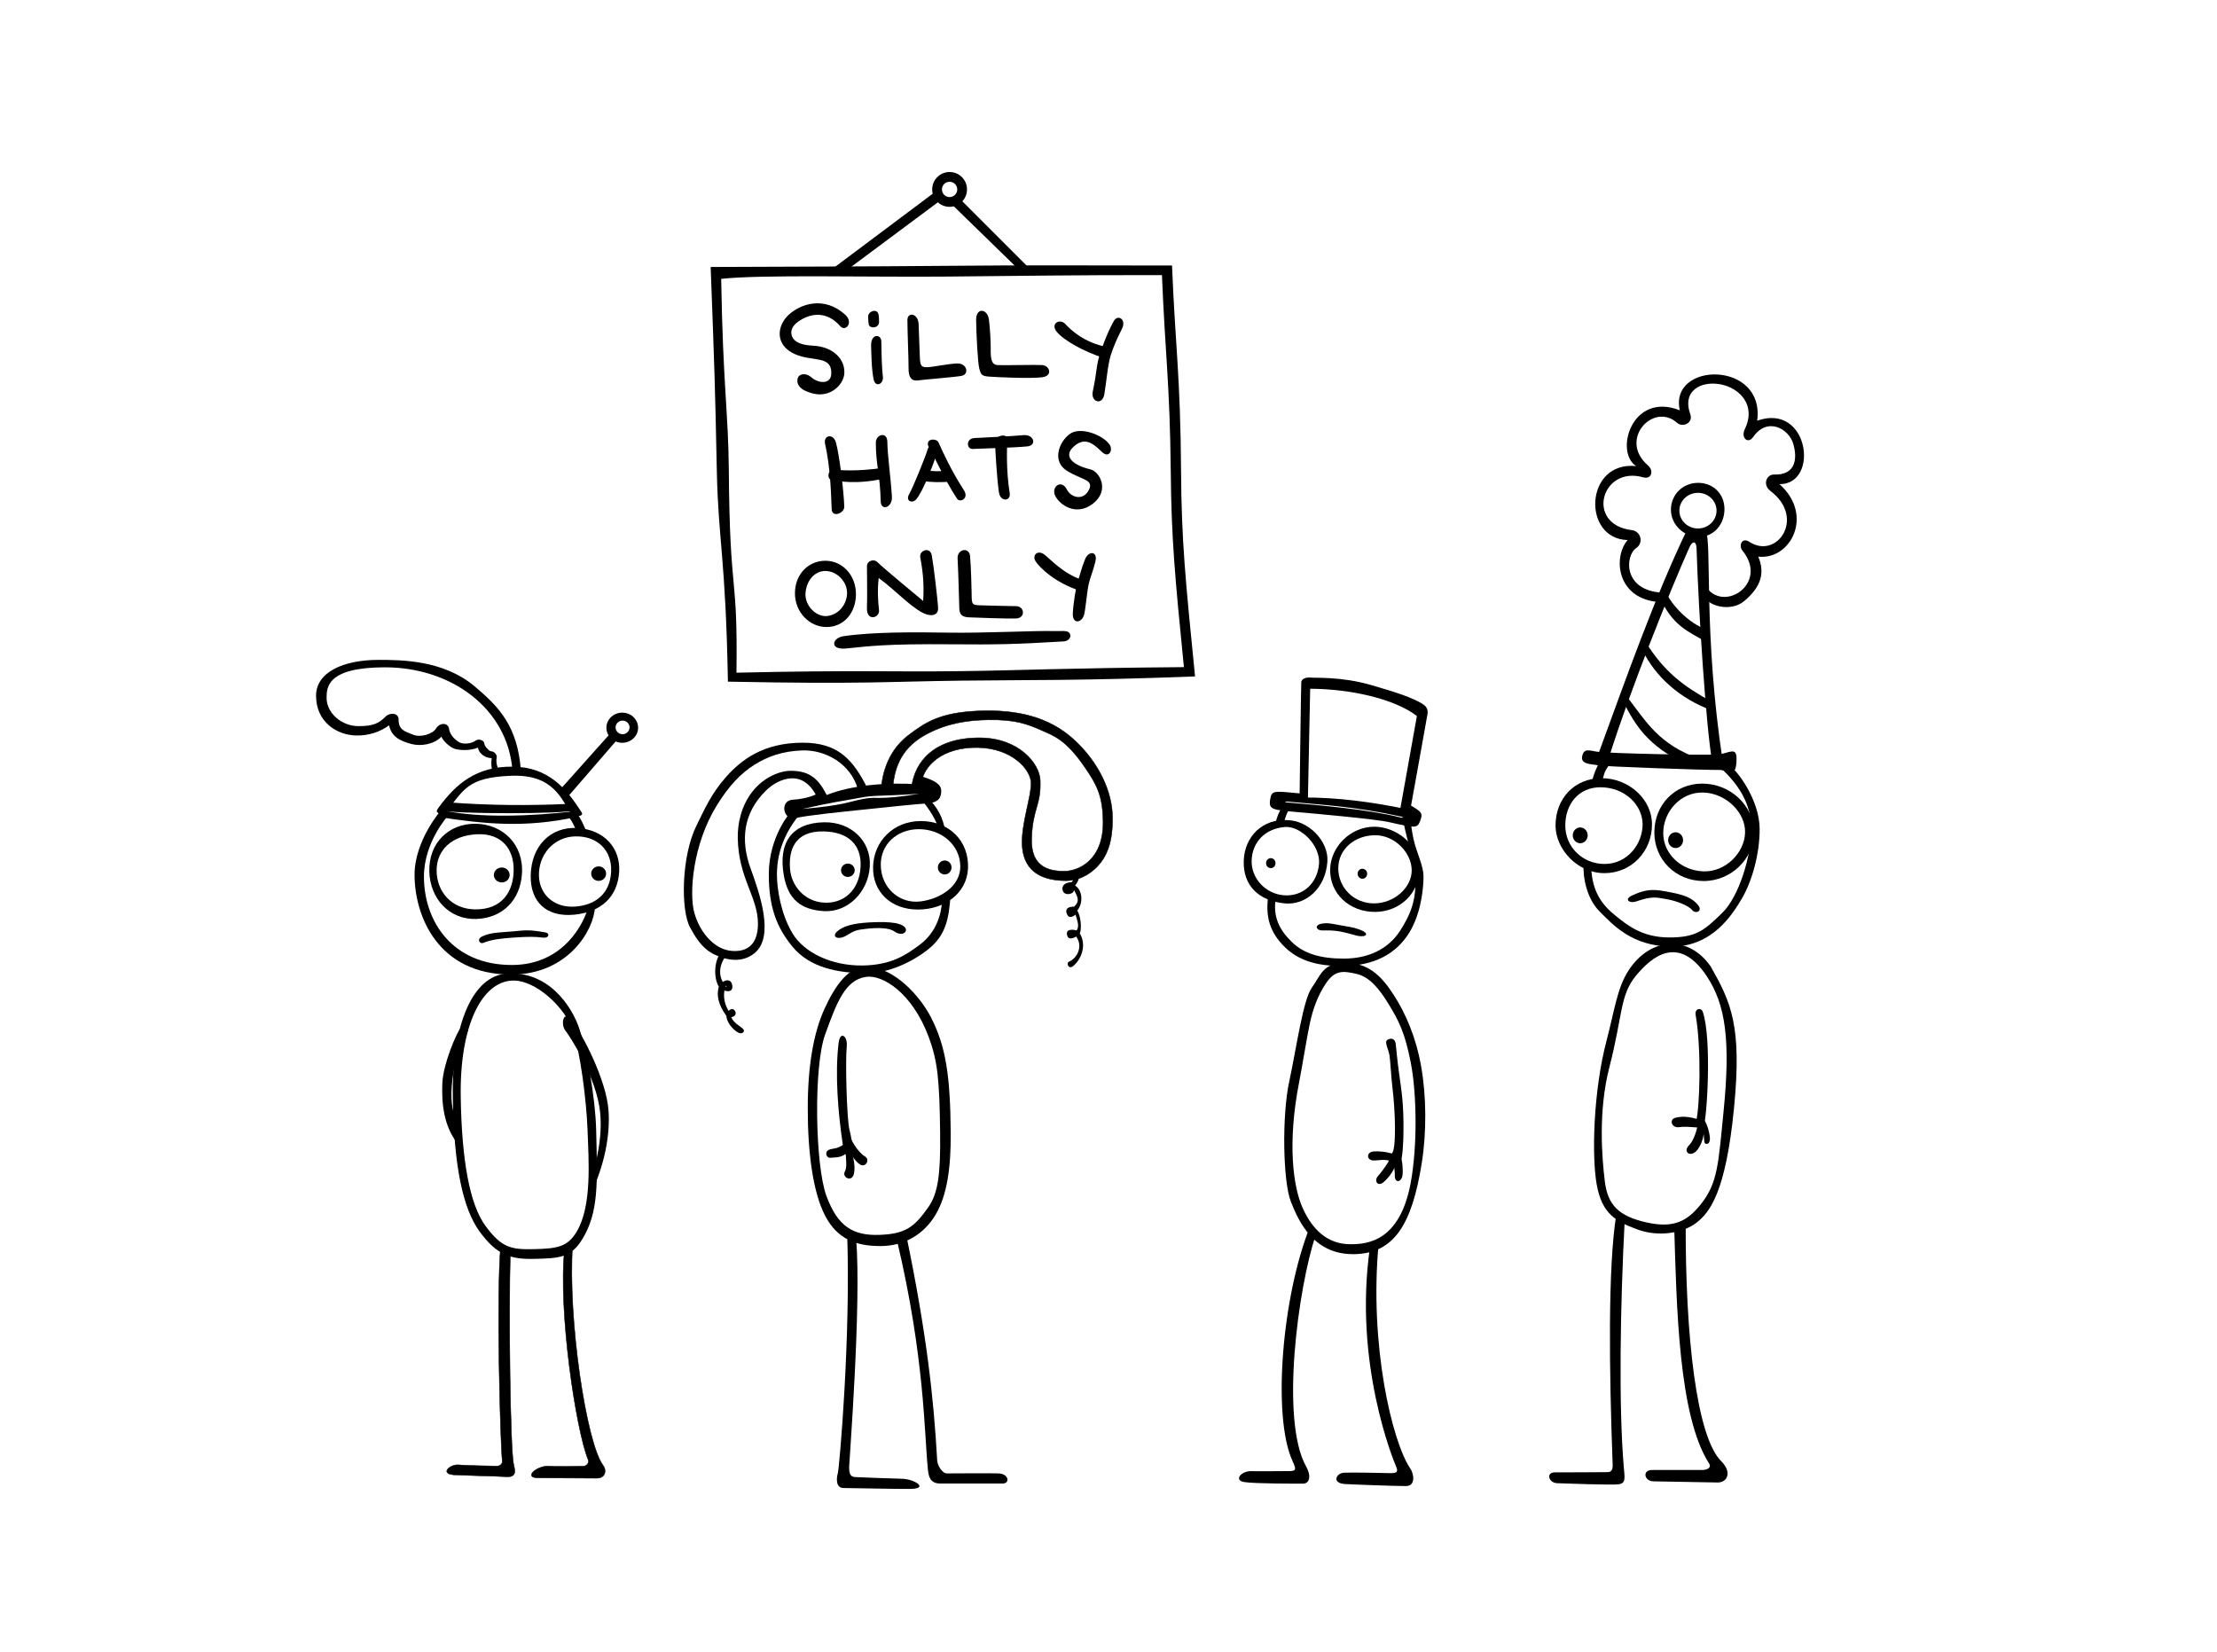 <?xml version="1.0" encoding="UTF-8" standalone="no"?>
<!-- Created with Inkscape (http://www.inkscape.org/) -->

<svg
   xmlns:dc="http://purl.org/dc/elements/1.1/"
   xmlns:cc="http://creativecommons.org/ns#"
   xmlns:rdf="http://www.w3.org/1999/02/22-rdf-syntax-ns#"
   xmlns:svg="http://www.w3.org/2000/svg"
   xmlns="http://www.w3.org/2000/svg"
   xmlns:sodipodi="http://sodipodi.sourceforge.net/DTD/sodipodi-0.dtd"
   xmlns:inkscape="http://www.inkscape.org/namespaces/inkscape"
   id="svg2"
   version="1.1"
   inkscape:version="0.48.2 r9819"
   width="483"
   height="360"
   sodipodi:docname="silly-hats-only.svg"
   inkscape:export-filename="/home/chris/rejected/silly-hats-only-2.png"
   inkscape:export-xdpi="372.75"
   inkscape:export-ydpi="372.75">
  <defs
     id="defs6" />
  <sodipodi:namedview
     pagecolor="#ffffff"
     bordercolor="#666666"
     borderopacity="1"
     objecttolerance="10"
     gridtolerance="10"
     guidetolerance="10"
     inkscape:pageopacity="0"
     inkscape:pageshadow="2"
     inkscape:window-width="1280"
     inkscape:window-height="776"
     id="namedview4"
     showgrid="false"
     borderlayer="true"
     inkscape:showpageshadow="false"
     inkscape:zoom="1.4142136"
     inkscape:cx="268.82503"
     inkscape:cy="175.28872"
     inkscape:window-x="0"
     inkscape:window-y="24"
     inkscape:window-maximized="1"
     inkscape:current-layer="layer2" />
  <g
     inkscape:groupmode="layer"
     id="layer2"
     inkscape:label="silly-hats-only"
     style="display:inline">
    <path
       id="path3586"
       transform="matrix(2.275,0,0,2.275,-264.111,-53.187)"
       style="fill:#000000;fill-opacity:1;fill-rule:evenodd;stroke:none"
       d="m 208.697,41.52 c 0,0.921 -0.747,1.668 -1.668,1.668 -0.921,0 -1.668,-0.747 -1.668,-1.668 0,-0.921 0.747,-1.668 1.668,-1.668 0.921,0 1.668,0.747 1.668,1.668 z m -0.935,-10e-7 c 0,0.405 -0.328,0.733 -0.733,0.733 -0.405,0 -0.733,-0.328 -0.733,-0.733 0,-0.405 0.328,-0.733 0.733,-0.733 0.405,0 0.733,0.328 0.733,0.733 z"
       inkscape:connector-curvature="0" />
    <path
       id="path3590"
       style="fill:#000000;fill-opacity:1;fill-rule:evenodd;stroke:none"
       d="m 154.827,58.17 c 0.861,22.744 0.965,26.308 1.34,44.379 0.319,15.335 1.93,19.022 2.419,45.966 29.358,0.581 34.28,-0.01 50.824,-0.218 14.445,-0.182 25.73,0.05 50.946,-0.919 -2.12,-21.198 -2.95,-29.693 -3.048,-44.629 -0.138,-20.948 -1.244,-27.054 -1.969,-44.898 -20.337,-0.018 -31.252,-0.096 -48.964,0.067 -17.84,0.164 -37.231,0.176 -51.547,0.251 z m 2.292,2.585 c 0.371,23.05 1.571,29.212 1.664,41.826 0.207,28.008 1.97,21.622 1.664,43.984 26.338,-0.603 33.092,-0.138 48.876,-0.337 13.781,-0.174 22.104,-0.66 48.606,-0.876 -2.022,-20.224 -2.727,-28.324 -2.865,-42.572 -0.183,-18.879 -1.229,-25.818 -1.921,-42.842 -19.403,-0.017 -29.881,0.165 -46.78,0.321 -17.021,0.157 -40.474,-0.476 -49.244,0.497 z"
       inkscape:connector-curvature="0" />
    <path
       style="fill:#000000;fill-opacity:1;stroke:none"
       d="m 209.269,43.475 15.35,15.35 -2.67,-0.095 -14.587,-14.206"
       id="path3673"
       inkscape:connector-curvature="0" />
    <path
       style="fill:#000000;fill-opacity:1;stroke:none"
       d="m 205.265,43.379 -21.261,15.826 -3.242,-0.191 23.167,-17.352"
       id="path3675"
       sodipodi:nodetypes="cccc"
       inkscape:connector-curvature="0" />
    <path
       sodipodi:type="arc"
       style="fill:#000000;fill-opacity:1;fill-rule:evenodd;stroke:none"
       id="path3677"
       sodipodi:cx="109.35381"
       sodipodi:cy="190.58263"
       sodipodi:rx="1.8114407"
       sodipodi:ry="1.8114407"
       d="m 111.165,190.583 a 1.811,1.811 0 1 1 -3.623,0 1.811,1.811 0 1 1 3.623,0 z"
       transform="matrix(0.947,0,0,0.895,5.755,20.061)" />
    <path
       sodipodi:type="arc"
       style="fill:#000000;fill-opacity:1;fill-rule:evenodd;stroke:none"
       id="path3681"
       sodipodi:cx="130.32838"
       sodipodi:cy="190.15359"
       sodipodi:rx="1.6207627"
       sodipodi:ry="1.5730933"
       d="m 131.949,190.154 a 1.621,1.573 0 1 1 -3.242,0 1.621,1.573 0 1 1 3.242,0 z"
       transform="translate(0.095,0.191)" />
    <path
       sodipodi:type="arc"
       style="fill:#000000;fill-opacity:1;fill-rule:evenodd;stroke:none"
       id="path3683"
       sodipodi:cx="184.71667"
       sodipodi:cy="189.60899"
       sodipodi:rx="1.4831265"
       sodipodi:ry="1.4494191"
       d="m 186.2,189.609 a 1.483,1.449 0 1 1 -2.966,0 1.483,1.449 0 1 1 2.966,0 z" />
    <path
       sodipodi:type="arc"
       style="fill:#000000;fill-opacity:1;fill-rule:evenodd;stroke:none"
       id="path3685"
       sodipodi:cx="206.08717"
       sodipodi:cy="188.93484"
       sodipodi:rx="1.4831265"
       sodipodi:ry="1.6516637"
       d="m 207.57,188.935 a 1.483,1.652 0 1 1 -2.966,0 1.483,1.652 0 1 1 2.966,0 z"
       transform="matrix(1,0,0,0.918,-0.27,15.558)" />
    <path
       sodipodi:type="arc"
       style="fill:#000000;fill-opacity:1;fill-rule:evenodd;stroke:none"
       id="path3687"
       sodipodi:cx="276.88824"
       sodipodi:cy="187.86546"
       sodipodi:rx="0.92955512"
       sodipodi:ry="0.90572035"
       d="m 277.818,187.865 a 0.93,0.906 0 1 1 -1.859,0 0.93,0.906 0 1 1 1.859,0 z"
       transform="matrix(1.101,0,0,1.161,-27.998,-30.054)" />
    <path
       sodipodi:type="arc"
       style="fill:#000000;fill-opacity:1;fill-rule:evenodd;stroke:none"
       id="path3689"
       sodipodi:cx="297.00476"
       sodipodi:cy="190.58263"
       sodipodi:rx="1.0248941"
       sodipodi:ry="1.0487288"
       d="m 298.03,190.583 a 1.025,1.049 0 1 1 -2.05,0 1.025,1.049 0 1 1 2.05,0 z"
       transform="matrix(1.013,0,0,1.037,-4.052,-7.266)" />
    <path
       sodipodi:type="arc"
       style="fill:#000000;fill-opacity:1;fill-rule:evenodd;stroke:none"
       id="path3691"
       sodipodi:cx="344.36441"
       sodipodi:cy="182.19279"
       sodipodi:rx="1.6207627"
       sodipodi:ry="1.7161018"
       d="m 345.985,182.193 a 1.621,1.716 0 1 1 -3.242,0 1.621,1.716 0 1 1 3.242,0 z"
       transform="translate(-0.095,-0.191)" />
    <path
       sodipodi:type="arc"
       style="fill:#000000;fill-opacity:1;fill-rule:evenodd;stroke:none"
       id="path3693"
       sodipodi:cx="364.6716"
       sodipodi:cy="183.24152"
       sodipodi:rx="1.6207627"
       sodipodi:ry="1.7161018"
       d="m 366.292,183.242 a 1.621,1.716 0 1 1 -3.242,0 1.621,1.716 0 1 1 3.242,0 z"
       transform="translate(0.381,-0.191)" />
    <path
       id="path3697"
       transform="matrix(2.383,0,0,2.266,-187.581,-200.985)"
       style="fill:#000000;fill-opacity:1;fill-rule:evenodd;stroke:none"
       d="m 137.054,158.666 c 0,0.8 -0.649,1.449 -1.449,1.449 -0.8,0 -1.449,-0.649 -1.449,-1.449 0,-0.8 0.649,-1.449 1.449,-1.449 0.8,0 1.449,0.649 1.449,1.449 z m -0.783,-0.03 c 0,0.361 -0.285,0.654 -0.638,0.654 -0.352,0 -0.638,-0.293 -0.638,-0.654 0,-0.361 0.285,-0.654 0.638,-0.654 0.352,0 0.638,0.293 0.638,0.654 z"
       sodipodi:nodetypes="csssscssss"
       inkscape:connector-curvature="0" />
    <path
       id="path3708"
       style="fill:#000000;fill-opacity:1;fill-rule:evenodd;stroke:none"
       d="m 133.144,189.878 c -0.217,4.855 -3.434,7.326 -7.853,7.648 -4.713,0.344 -8.241,-2.899 -7.853,-7.648 0.353,-4.326 3.632,-7.535 7.853,-7.648 4.857,-0.13 8.059,3.049 7.853,7.648 z m 1.75,0.066 c -0.345,5.512 -3.965,8.761 -9.736,9.34 -6.134,0.616 -9.653,-2.82 -9.538,-8.548 0.129,-6.439 4.322,-10.625 10.066,-10.33 6.028,0.31 9.526,4.462 9.208,9.538 z"
       inkscape:connector-curvature="0" />
    <path
       id="path3711"
       style="fill:#000000;fill-opacity:1;fill-rule:evenodd;stroke:none"
       d="m 111.908,189.601 c -0.053,4.583 -2.455,8.598 -8.393,8.531 -5.231,-0.059 -8.406,-3.956 -8.393,-8.531 0.013,-4.329 3.244,-7.612 8.876,-7.84 5.27,-0.213 7.963,3.192 7.909,7.84 z m 1.802,0.842 c -0.4,5.747 -4.268,9.564 -9.89,9.774 -5.938,0.222 -10.123,-4.435 -10.287,-10.303 -0.178,-6.356 4.336,-10.505 10.089,-10.435 5.818,0.07 10.541,4.39 10.089,10.964 z"
       inkscape:connector-curvature="0" />
    <path
       style="fill:#000000;fill-opacity:1;stroke:none"
       d="m 105.052,204.025 c 1.927,-0.956 4.4,-0.87 6.65,-1.095 2.662,-0.266 3.692,-0.406 7.126,0.225 1.062,0.195 0.761,1.312 -0.536,1.132 -1.592,-0.221 -3.201,-0.237 -6.439,-0.008 -2.523,0.178 -4.676,0.373 -6.599,1.164 -0.673,0.277 -1.532,-0.758 -0.203,-1.418 l 0,4e-5 0,-5e-4 z"
       id="path3726"
       sodipodi:nodetypes="csssssscc"
       inkscape:connector-curvature="0" />
    <path
       style="fill:#000000;fill-opacity:1;stroke:none"
       d="m 125.085,176.759 0.477,1.239 c -11.261,2.454 -20.165,1.509 -30.032,0 l 1.144,-1.43 c 7.726,1.729 19.336,1.257 28.411,0.191 z"
       id="path3728"
       sodipodi:nodetypes="ccccc"
       inkscape:connector-curvature="0" />
    <path
       style="fill:#000000;fill-opacity:1;stroke:none"
       d="m 97.482,174.811 c 9.167,0.684 17.91,0.731 26.359,0.337 l 1.348,1.348 c -1.225,0.909 -26.927,0.882 -28.719,0.067 l 0.876,-1.483 0.135,-0.27 0,1e-5 z"
       id="path3730"
       sodipodi:nodetypes="ccccccc"
       inkscape:connector-curvature="0" />
    <path
       style="fill:#000000;fill-opacity:1;stroke:none"
       d="m 111.437,169.019 c 9.154,-0.336 10.937,5.13 13.146,8.624 0.373,0.59 0.533,0.318 1.669,0.124 0.347,-0.059 0.756,-0.317 0.492,-0.732 -3.37,-5.291 -7.289,-9.931 -15.055,-10.002 -8.031,-0.073 -12.455,3.891 -16.162,8.957 -0.326,0.445 -0.455,0.766 -0.343,0.881 0.802,0.819 1.338,0.79 1.692,0.367 4.207,-5.026 4.667,-7.857 14.562,-8.22 z"
       id="path3732"
       sodipodi:nodetypes="cssssssss"
       inkscape:connector-curvature="0" />
    <path
       style="fill:#000000;fill-opacity:1;stroke:none"
       d="m 97.735,177.573 c 0,0 -5.375,5.772 -5.375,13.427 0,9.78 6.237,19.25 19.14,19.25 11.732,0 15.826,-9.81 16.442,-12 l 1.68,-0.575 c -0.255,4.957 -5.834,14.659 -18.247,14.659 -16.028,0 -21.058,-12.868 -21.058,-21.73 0,-7.625 5.938,-14.275 5.938,-14.275"
       id="path3734"
       sodipodi:nodetypes="cssccssc"
       inkscape:connector-curvature="0" />
    <path
       style="fill:#000000;fill-opacity:1;stroke:none"
       d="m 133.113,159.624 -11.137,12.463 1.503,1.768 11.314,-13.081"
       id="path3736"
       inkscape:connector-curvature="0" />
    <path
       style="fill:#000000;fill-opacity:1;stroke:none"
       d="m 123.875,177.938 c 0.896,1.156 1.203,2.018 1.625,2.938 l 2.312,0.562 c -0.519,-1.518 -1.231,-3.003 -2.25,-4.438"
       id="path3738"
       sodipodi:nodetypes="cccc"
       inkscape:connector-curvature="0" />
    <path
       id="path3742"
       style="fill:#000000;fill-opacity:1;fill-rule:evenodd;stroke:none"
       d="m 111.634,167.755 c -1.061,-13.347 -13.257,-22.362 -27.754,-22.362 -12.64,0 -12.728,4.375 -12.728,6.673 0,3.226 3.182,6.143 6.983,6.143 3.332,0 4.444,-0.675 5.901,-2.111 0.908,-0.895 2.812,-0.817 2.803,0.645 -0.016,2.389 1.461,2.615 3.14,3.322 1.679,0.707 4.311,-0.182 4.986,-1.31 0.847,-1.415 2.698,-1.327 2.869,0.046 0.135,1.085 0.957,2.095 2.018,2.803 1.061,0.707 2.867,0.419 3.78,-0.249 0.619,-0.453 1.726,-0.09 1.836,0.488 0.163,0.86 0.531,1.062 0.781,1.344 0.25,0.281 0.435,0.491 0.938,0.531 0.457,0.036 1.139,0.752 1.031,1.25 -0.35,1.626 0.594,3.031 0.594,3.031 m 4.678,-0.068 c -0.739,-9.738 -4.74,-13.917 -10.175,-18.462 -6.767,-5.659 -15.847,-5.698 -20.886,-5.698 -7.601,0 -13.575,2.674 -13.575,7.809 0,5.696 4.502,8.588 8.744,8.666 2.661,0.049 5.128,-0.717 7.166,-2.214 0.526,2.365 2.148,3.343 4.861,4.066 2.07,0.552 4.949,0.078 6.541,-1.591 0.505,1.185 2.136,2.431 2.917,2.652 1.42,0.401 3.534,0.353 5.038,-0.265 0.162,0.917 0.78,1.431 1.159,1.695 0.528,0.367 0.977,0.521 1.846,0.603 -0.199,1.234 -0.054,2.239 0.245,3.141"
       sodipodi:nodetypes="cssssssssssssssccsssscscscscc"
       inkscape:connector-curvature="0" />
    <path
       style="fill:#000000;fill-opacity:1;stroke:none"
       d="m 129,259.531 c 3.812,-8.375 3.925,-15.4 3.438,-18.812 -1.002,-7.019 -6.416,-16.995 -8.291,-18.87 -1.521,-1.521 -1.964,1.458 -0.964,2.708 1,1.25 6.818,10.224 7.568,17.849 0.75,7.625 -2.25,14.875 -2.25,14.875"
       id="path3747"
       sodipodi:nodetypes="cssssc"
       inkscape:connector-curvature="0" />
    <path
       style="fill:#000000;fill-opacity:1;stroke:none"
       d="m 99.75,244.031 c -2.856,-3.012 -0.876,-14.249 1.625,-18.25 1.232,-1.972 0.5,-3.75 -0.75,-2.25 -1.25,1.5 -4.067,8.371 -4.25,12.375 -0.211,4.625 0.369,9.375 3.125,13"
       id="path3749"
       sodipodi:nodetypes="csssc"
       inkscape:connector-curvature="0" />
    <path
       id="path3751"
       style="fill:#000000;fill-opacity:1;fill-rule:evenodd;stroke:none"
       d="m 110.384,212.119 c -7.215,0.508 -11.983,10.643 -11.732,27.052 0.222,14.664 2.133,24.132 5.866,29.197 3.733,5.065 6.661,6.041 11.994,5.907 5.333,-0.133 7.823,-0.228 10.307,-4.221 3.696,-5.94 3.33,-12.595 3.063,-23.771 -0.172,-7.201 -1.995,-17.023 -3.598,-21.956 -1.733,-5.332 -6.966,-12.838 -15.901,-12.209 z m 0.991,1.537 c -6.464,0.478 -11.235,9.863 -11,25.25 0.208,13.751 1.912,23.463 5.412,28.213 3.5,4.75 5.588,5.162 10.588,5.037 5,-0.125 7.252,-0.457 9.25,-3.787 3.375,-5.625 2.625,-15.463 2.375,-22.213 -0.25,-6.75 -1.622,-16.874 -3.125,-21.5 -1.625,-5 -8.222,-11.39 -13.5,-11 z"
       sodipodi:nodetypes="ccssssssccssssss"
       inkscape:connector-curvature="0" />
    <path
       style="fill:#000000;fill-opacity:1;stroke:none"
       d="m 158.215,208.149 c -2.664,3.612 -0.558,6.145 -0.198,6.709 0.098,0.154 0.316,0.133 0.275,0.028 -0.066,-0.172 -0.286,-0.108 -0.334,0.115 -0.531,2.431 -0.072,3.907 1.084,5.798 0.454,1.887 1.526,2.279 2.646,3.201 0.912,0.71 -0.007,1.389 -0.75,1.031 -1.221,-0.587 -2.755,-2.365 -2.688,-3.938 0.024,-0.563 1.233,-1.958 1.891,-0.797 0.68,1.201 -1.327,1.83 -2.016,0.859 -1.531,-2.156 -2.062,-4.188 -1.562,-6.031 0.366,-1.351 2.546,-2.33 2.932,-0.634 0.506,2.222 -2.055,1.467 -2.745,0.665 -0.921,-1.071 -1.591,-4.778 0.156,-7.5"
       id="path3754"
       sodipodi:nodetypes="csssccsssssssc"
       inkscape:connector-curvature="0" />
    <path
       style="fill:#000000;fill-opacity:1;stroke:none"
       d="m 178.25,174.25 c -0.912,-2.206 -2.397,-4.065 -4.482,-4.545 C 171.684,169.226 169,170.125 166.75,172.375 c -4.832,4.832 -5.463,10.688 -3.213,16.875 1.945,5.35 5.247,14.735 0.901,18.375 -2.685,2.249 -6.188,1.656 -8.969,0.25 -2.781,-1.406 -4.156,-4.062 -5.156,-5.875 -2,-3.625 -1.922,-15.438 1.453,-22.188 1.688,-3.375 3.14,-6.848 6.402,-10.519 3.262,-3.671 8.067,-7.476 16.724,-7.476 7.774,0 10.976,3.722 14.156,10.042 l -2.172,0.016 c -1.57,-5.498 -7.058,-8.557 -12.125,-8.375 -4.195,0.151 -7.399,1.26 -10.365,3.113 -2.967,1.853 -5.541,4.543 -8.197,8.824 -5.312,8.562 -6.062,19.25 -4.938,23.375 1.125,4.125 4.252,8.101 8.25,8.375 4.5,0.312 5.642,-2.835 5.625,-6 -0.03,-5.777 -4.235,-9.853 -4.396,-18.562 -0.06,-3.252 0.771,-7.062 3.178,-10.141 2.406,-3.078 5.899,-4.553 8.406,-4.547 4.321,0.011 6.158,1.982 7.938,5.562"
       id="path3756"
       sodipodi:nodetypes="csssssssssccsssssssssc"
       inkscape:connector-curvature="0" />
    <path
       style="fill:#000000;fill-opacity:1;stroke:#000000;stroke-width:0.1;stroke-linecap:butt;stroke-linejoin:miter;stroke-miterlimit:4;stroke-opacity:1;stroke-dasharray:none"
       d="m 200.625,171.188 c 0.375,-4.5 4.875,-8.438 12.375,-8.312 7.5,0.125 11.5,4.75 11.625,7.625 0.125,2.875 -2.188,9.062 -1.938,13.688 0.25,4.625 3.001,7.688 9.562,7.688 3.501,0 6.531,-2.188 8.188,-4.875 1.656,-2.688 1.938,-5.812 1.938,-8.75 0,-5.875 -3.125,-12.312 -8.5,-17.188 -5.375,-4.875 -12.349,-6.537 -20.849,-6.162 -8.5,0.375 -11.601,2.665 -15.026,5.224 -3.437,2.568 -5.599,6.607 -6,11.562 l 2.5,0.125 c 0.339,-5.17 2.315,-9.264 7.625,-12 4.356,-2.245 8.648,-2.907 13.189,-2.98 5.911,-0.095 8.537,0.928 11.645,2.304 2.698,1.194 5.276,2.02 9.422,8.083 2.564,3.749 3.835,6.094 3.932,11.656 0.152,8.749 -5.56,10.894 -8.312,10.938 -4.562,0.072 -7.438,-1.75 -7.25,-7.188 0.222,-6.499 2.062,-7.062 1.875,-12.562 -0.128,-3.767 -4.75,-9.312 -13.25,-9.312 -9.882,0 -14.04,5.232 -14.75,10.562"
       id="path3616"
       sodipodi:nodetypes="csssssssssccsssssssssc"
       inkscape:connector-curvature="0" />
    <path
       id="path3620"
       style="fill:#000000;fill-opacity:1;fill-rule:evenodd;stroke:none"
       d="m 174.812,176.25 c 7.594,-1.685 7.792,-1.54 12.507,-2.429 3.452,-0.651 3.575,-0.25 12.993,-0.883 -9.231,1.526 -8.895,0.502 -12.185,1.117 -3.29,0.615 -4.269,1.43 -13.315,2.195 z m 25.062,-5.375 0.87,-1.736 c 3.068,0.951 4.316,1.798 4.316,3.212 0,1.414 -0.545,2.516 -3.109,2.693 -2.563,0.177 -6.689,0.602 -12.948,1.259 -6.187,0.649 -13.121,1.333 -15.619,1.934 -2.813,0.677 -3.615,-3.868 -0.628,-4.003 2.595,-0.117 5.41,-1.122 5.521,-1.528 l 1.657,0.575 c 5.521,-2.275 13.605,-2.862 19.938,-2.405 z"
       sodipodi:nodetypes="cscscccsssssccc"
       inkscape:connector-curvature="0" />
    <path
       id="path3626"
       style="fill:#000000;fill-opacity:1;fill-rule:evenodd;stroke:none"
       d="m 189.505,188.703 c -0.314,5.684 -4.846,10.098 -9.944,9.811 -5.106,-0.287 -7.876,-2.582 -8.795,-7.778 -1.246,-7.048 1.625,-11.422 8.706,-11.579 6.042,-0.134 10.328,4.184 10.032,9.546 z m -2.02,0.198 c -0.282,5.098 -3.718,8.084 -8.119,7.754 -4.173,-0.313 -6.924,-3.702 -7.235,-7.224 -0.358,-4.054 0.858,-8.457 7.412,-8.285 5.115,0.135 8.218,2.776 7.942,7.754 z"
       inkscape:connector-curvature="0" />
    <path
       id="path3632"
       transform="matrix(0.927,0,0,0.937,14.841,12.592)"
       style="fill:#000000;fill-opacity:1;fill-rule:evenodd;stroke:none"
       d="m 211.492,188.474 c -0.258,5.749 -5.431,9.58 -11.777,9.58 -6.346,0 -10.642,-4.104 -10.537,-9.864 0.111,-6.091 4.891,-10.675 11.109,-10.713 6.807,-0.041 11.487,4.691 11.204,10.996 z m -1.813,-0.472 c 0.041,4.601 -4.683,7.583 -9.344,8.164 -4.913,0.613 -9.233,-3.089 -9.344,-8.353 -0.105,-4.975 3.855,-8.409 8.867,-8.447 5.347,-0.041 9.777,3.654 9.821,8.636 z"
       inkscape:connector-curvature="0" />
    <path
       style="fill:#000000;fill-opacity:1;stroke:none"
       d="m 200.393,173.884 c 0.701,0.527 3.926,4.928 3.877,6.464 l 1.684,0.925 c -0.405,-2.939 -1.793,-5.769 -4.206,-7.684"
       id="path3637"
       sodipodi:nodetypes="cccc"
       inkscape:connector-curvature="0" />
    <path
       style="fill:#000000;fill-opacity:1;stroke:none"
       d="m 174.39,177.213 c -2.475,3.005 -5.127,7.336 -5.127,13.347 0,3.005 0.818,8.478 3.37,12.761 2.552,4.283 8.618,7.125 15.28,7.038 6.414,-0.084 9.62,-2.418 12.435,-4.499 4.702,-3.477 4.869,-8.88 4.889,-9.82 l 1.856,-1.237 c -0.316,5.621 -1.171,9.044 -4.806,11.975 -3.41,2.75 -8.622,5.265 -13.491,5.261 -6.276,-0.005 -12.396,-1.201 -16.175,-5.817 -3.419,-4.178 -5.127,-8.589 -5.127,-15.749 0,-8.309 4.861,-13.7 4.861,-13.7"
       id="path3639"
       sodipodi:nodetypes="cssssccssssc"
       inkscape:connector-curvature="0" />
    <path
       style="fill:#000000;fill-opacity:1;stroke:none"
       d="m 234.98,190.25 c 0.33,0.845 -0.068,1.806 -0.757,2.694 1.557,0.923 1.879,3.736 0.471,5.438 0.757,1.149 1.027,3.952 0.551,4.994 1.485,2.381 0.486,5.52 -1.458,7.115 -0.996,0.817 -1.578,-0.686 -0.884,-0.972 1.726,-0.712 3.135,-3.307 1.547,-5.48 0,0 -1.654,1.143 -1.981,-0.325 -0.377,-1.692 2.07,-1.001 2.07,-1.001 0.749,-0.887 0.049,-2.457 -0.224,-3.447 0,0 -1.427,1.357 -1.941,-0.309 -0.484,-1.568 1.635,-1.414 1.635,-1.414 1.248,-1.184 0.871,-2.009 -0.055,-3.678 0.179,0.953 -2.204,1.517 -2.464,0.01 -0.29,-1.681 1.989,-1.679 1.989,-1.679 0.38,-0.484 0.769,-0.965 0.575,-1.679"
       id="path3645"
       sodipodi:nodetypes="ccccsscsccsccscc"
       inkscape:connector-curvature="0" />
    <path
       style="fill:#000000;fill-opacity:1;stroke:none"
       d="m 197.15,202.05 c 0.769,0.882 -0.53,2.166 -2.386,0.84 -1.079,-0.771 -3.624,-0.795 -6.01,-0.53 -2.386,0.265 -2.597,0.426 -4.331,1.458 -1.856,1.105 -3.295,0.3 -2.077,-0.84 1.37,-1.282 3.801,-1.812 6.806,-1.989 3.005,-0.177 6.872,-0.231 7.999,1.061 z"
       id="path3647"
       sodipodi:nodetypes="cssssss"
       inkscape:connector-curvature="0" />
    <path
       id="path3653"
       style="fill:#000000;fill-opacity:1;fill-rule:evenodd;stroke:none"
       d="m 202.766,221.547 c 3.296,6.349 4.271,12.788 4.359,25.328 0.052,7.375 -0.738,13.439 -3.279,17.748 -2.542,4.309 -6.835,6.862 -12.022,6.862 -5.188,0 -9.37,-1.405 -12.078,-6.641 -2.708,-5.236 -3.767,-14.037 -3.767,-23.35 0,-9.312 1.277,-16.521 3.673,-21.756 2.396,-5.234 5.292,-9.113 8.974,-9.113 6.125,0 11.775,6.364 14.141,10.922 z m -0.445,4.368 c 1.96,5.251 2.361,9.358 2.497,20.865 0.106,8.94 -0.407,13.175 -2.586,16.258 -2.976,4.213 -4.848,5.806 -10.607,6.01 -5.734,0.203 -9.104,-1.768 -11.579,-8.485 -2.475,-6.718 -2.816,-28.141 -0.287,-35.151 2.578,-7.144 4.413,-11.924 8.949,-12.579 3.538,-0.511 10.002,3.409 13.612,13.081 z"
       inkscape:connector-curvature="0" />
    <path
       style="fill:#000000;fill-opacity:1;stroke:none"
       d="m 182.699,227.241 c 0.337,-2.789 2.052,-1.492 1.768,0.884 -0.3,2.506 -0.038,15.612 0.619,18.12 1.629,6.22 -0.727,8.15 -1.503,2.917 -0.984,-6.639 -1.714,-15.05 -0.884,-21.92 z"
       id="path3655"
       sodipodi:nodetypes="cssss"
       inkscape:connector-curvature="0" />
    <path
       style="fill:#000000;fill-opacity:1;stroke:none"
       d="m 185.174,247.57 c 0.763,1.992 2.339,3.863 3.182,4.331 1.351,0.75 0.198,2.657 -1.061,1.768 -1.07,-0.756 -1.718,-1.954 -3.005,-3.977"
       id="path3657"
       sodipodi:nodetypes="cssc"
       inkscape:connector-curvature="0" />
    <path
       style="fill:#000000;fill-opacity:1;stroke:none"
       d="m 185.125,250.188 c 0.938,1.625 1.373,4.749 0.75,6 -0.635,1.277 -2.445,0.226 -1.812,-0.938 0.514,-0.945 0.256,-2.351 0.125,-4.812"
       id="path3659"
       sodipodi:nodetypes="cssc"
       inkscape:connector-curvature="0" />
    <path
       style="fill:#000000;fill-opacity:1;stroke:none"
       d="m 184.812,250.875 c -1.411,1.467 -2.625,1.25 -3.938,1.375 -0.867,0.083 -1.295,-1.33 -0.25,-1.75 0.97,-0.39 1.637,-0.008 3.5,-1.375"
       id="path3661"
       sodipodi:nodetypes="cssc"
       inkscape:connector-curvature="0" />
    <path
       id="path3666"
       style="fill:#000000;fill-opacity:1;fill-rule:evenodd;stroke:none"
       d="m 280.279,174.826 c 6.934,0.59 17.857,1.504 24.97,3.315 0.449,0.114 0.502,-0.121 0.044,-0.221 -10.326,-2.26 -17.012,-2.515 -24.868,-3.286 -0.507,-0.05 -0.543,0.158 -0.146,0.192 z m 3.574,-1.076 c 7.68,-0.018 15.223,1.012 22.433,2.521 l 0.5,-1.11 c 2.949,1.716 3.316,1.93 2.573,3.78 -0.599,1.492 -0.862,1.53 -6.735,0.183 -2.947,-0.676 -17.034,-1.936 -19.662,-2.162 -5.812,-0.5 -6.586,-0.564 -6.25,-2.75 0.337,-2.191 0.913,-1.828 7.177,-1.287 l -0.037,0.823 -2e-5,0 z"
       sodipodi:nodetypes="csssccccssssccc"
       inkscape:connector-curvature="0" />
    <path
       style="fill:#000000;fill-opacity:1;stroke:none"
       d="m 284.938,174.312 0.5,-24.25 c 8.724,0.041 18.314,2.154 23.25,5.938 l -3.625,20.25 2.062,0.875 c 0,0 3.75,-20.75 3.875,-21.562 0.125,-0.812 -0.106,-1.495 -0.812,-2 -2.188,-1.562 -6.631,-2.896 -11.5,-4.312 -6.405,-1.864 -12.062,-1.5 -13.188,-1.625 -0.904,-0.1 -1.938,0.25 -2,1 -0.062,0.75 -0.375,25.375 -0.375,25.375 l 1.812,0.312 z"
       id="path3668"
       sodipodi:nodetypes="cccccssssscc"
       inkscape:connector-curvature="0" />
    <path
       style="fill:#000000;fill-opacity:1;stroke:none"
       d="m 295.929,203.928 c -0.696,-0.107 -1.905,-0.581 -3.816,-0.946 -1.911,-0.365 -3.271,-0.259 -4.023,-0.259 -1.503,0 -1.984,-1.493 0.736,-1.576 1.031,-0.032 2.337,0.326 4.199,0.625 1.862,0.299 2.35,0.457 3.387,0.841 1.809,0.67 1.525,1.623 -0.483,1.315 z"
       id="path3671"
       sodipodi:nodetypes="cssssss"
       inkscape:connector-curvature="0" />
    <path
       id="path3678"
       style="fill:#000000;fill-opacity:1;fill-rule:evenodd;stroke:none"
       d="m 289.188,187.688 c -0.386,5.892 -4.746,9.613 -9.338,9.136 -5.744,-0.598 -9.03,-3.942 -8.886,-9.224 0.152,-5.562 4.368,-9.232 9.412,-8.922 4.76,0.058 9.1,4.63 8.812,9.011 z m -1.824,0.562 c -0.393,4.318 -3.586,7.11 -7.639,6.812 -3.914,-0.288 -7.21,-3.626 -7.035,-7.687 0.165,-3.833 2.808,-6.759 7.124,-7.187 3.559,-0.352 7.914,4.072 7.551,8.062 z"
       sodipodi:nodetypes="csscscssss"
       inkscape:connector-curvature="0" />
    <path
       id="path3684"
       transform="matrix(0.971,0,0,0.991,8.954,1.609)"
       style="fill:#000000;fill-opacity:1;fill-rule:evenodd;stroke:none"
       d="m 309.252,189.365 c 0,5.443 -4.424,9.409 -9.785,9.499 -5.906,0.098 -10.442,-4.059 -10.24,-9.499 0.182,-4.908 4.607,-9.211 9.876,-9.231 4.815,-0.018 10.149,3.788 10.149,9.231 z m -1.73,0.357 c 0,3.815 -3.941,7.269 -8.465,7.269 -4.524,0 -8.01,-3.454 -8.01,-7.715 0,-4.261 3.759,-7.269 8.283,-7.269 4.524,0 8.192,3.989 8.192,7.715 z"
       sodipodi:nodetypes="csssscssss"
       inkscape:connector-curvature="0" />
    <path
       style="fill:#000000;fill-opacity:1;stroke:none"
       d="m 279.307,175.887 c -0.697,1.084 -1.103,2.027 -1.436,3.536 l 1.861,-0.088 c 0.123,-0.91 0.854,-2.921 1.348,-3.16"
       id="path3688"
       sodipodi:nodetypes="cccc"
       inkscape:connector-curvature="0" />
    <path
       style="fill:#000000;fill-opacity:1;stroke:none"
       d="m 277.981,195.509 c -0.795,4.331 0.884,7.226 3.48,9.745 2.596,2.519 6.198,3.602 11.281,3.602 5.347,0 9.679,-2.033 12.286,-6.066 2.4,-3.712 3.491,-6.756 3.359,-11.7 -0.202,-7.515 -0.531,-4.15 -1.262,-6.465 -0.75,-2.375 -1.375,-5.562 -1.375,-5.562 l 1.562,-0.037 c 0.24,1.573 0.438,3.224 0.961,5.052 0.523,1.828 1.82,4.797 1.852,6.672 0.031,1.875 -0.272,7.228 -2.627,11.626 -2.355,4.398 -6.76,7.852 -14.226,8.071 -7.239,0.213 -11.12,-1.67 -13.902,-4.652 -3.629,-3.889 -3.435,-7.685 -3.068,-10.905"
       id="path3690"
       sodipodi:nodetypes="csssssccsssssc"
       inkscape:connector-curvature="0" />
    <path
       id="path3696"
       style="fill:#000000;fill-opacity:1;fill-rule:evenodd;stroke:none"
       d="m 303.625,216.75 c 2.606,4.038 4.846,9.14 5.992,15.613 1.146,6.473 1.197,14.317 0.133,21.012 -2.125,13.375 -6,19.75 -14.75,19.875 -8.75,0.125 -12,-7 -13.75,-11.375 -1.75,-4.375 -2,-18.75 -0.375,-26.25 1.625,-7.5 2.978,-17.696 4.927,-20.438 2,-2.812 2.412,-5.401 7.287,-5.401 4.875,0 7.729,2.613 10.537,6.963 z m -1.138,1.957 c 2.25,3.676 3.597,6.255 4.88,12.882 1.283,6.627 1.471,18.011 -0.029,26.124 -2.379,12.87 -9.543,13.35 -13.046,13.375 -5.091,0.037 -8.396,-3.216 -10.506,-7.918 -2.076,-4.624 -3.341,-14.152 -0.759,-27.348 0.665,-3.4 1.709,-9.965 2.351,-12.91 0.642,-2.945 1.614,-5.861 3.496,-8.662 1.939,-2.884 3.631,-2.75 6.646,-2.067 2.898,0.656 4.999,3.309 6.966,6.524 z"
       inkscape:connector-curvature="0" />
    <path
       style="fill:#000000;fill-opacity:1;stroke:none"
       d="m 304.324,229.862 c 0.566,5.492 1.218,7.795 1.394,12.732 0.176,4.936 -0.115,9.506 -0.513,10.279 -0.875,1.7 -3.795,0.275 -1.945,-1.591 0.957,-0.965 0.768,-9.033 0.067,-14.616 -0.232,-1.85 -0.47,-6.167 -0.63,-6.868 -0.447,-1.962 -1.345,-3.028 -0.025,-3.429 0.618,-0.188 1.232,0.052 1.384,0.959 0.081,0.482 0.184,1.718 0.268,2.533 z"
       id="path3698"
       sodipodi:nodetypes="cssssssss"
       inkscape:connector-curvature="0" />
    <path
       style="fill:#000000;fill-opacity:1;stroke:none"
       d="m 304.012,251.57 c -2.057,-0.698 -3.558,-0.761 -4.64,-0.707 -1.768,0.088 -1.656,1.85 -0.309,1.967 1.058,0.092 2.694,-0.472 4.287,0.309"
       id="path3700"
       sodipodi:nodetypes="cssc"
       inkscape:connector-curvature="0" />
    <path
       style="fill:#000000;fill-opacity:1;stroke:none"
       d="m 305.046,251.625 c 0.594,1.375 0.588,3.593 0.531,4.25 -0.156,1.812 -1.83,2.027 -1.702,0.094 0.055,-0.837 -0.433,-2.618 0,-3.531"
       id="path3702"
       sodipodi:nodetypes="cssc"
       inkscape:connector-curvature="0" />
    <path
       style="fill:#000000;fill-opacity:1;stroke:none"
       d="m 304.219,253.156 c -0.406,2.062 -2.25,4.062 -3,4.562 -1.177,0.784 -1.847,-0.532 -1.068,-1.406 0.714,-0.802 2.249,-2.781 2.875,-4.281"
       id="path3704"
       sodipodi:nodetypes="cssc"
       inkscape:connector-curvature="0" />
    <path
       style="fill:#000000;fill-opacity:1;stroke:none"
       d="m 355.476,195.148 c 3.561,-1.685 5.237,-1.37 8.596,-0.707 2.587,0.511 4.63,1.099 5.955,2.867 0.912,1.217 -0.608,1.913 -1.403,0.941 -0.795,-0.972 -3.467,-1.974 -5.303,-2.298 -2.254,-0.398 -3.292,-0.795 -6.762,0.42 -1.643,0.576 -2.721,-0.448 -1.083,-1.223 z"
       id="path3707"
       sodipodi:nodetypes="cssssss"
       inkscape:connector-curvature="0" />
    <path
       style="fill:#000000;fill-opacity:1;stroke:none"
       d="m 374.25,164.375 c 2.246,-0.163 4.062,-1.792 4.073,0.809 0.02,4.813 -1.82,2.499 -3.823,2.566 -2.198,0.073 -25.507,-0.743 -26.375,-1 -0.966,-0.286 -3.817,-0.075 -3.438,-1.938 0.399,-1.958 1.635,-1.233 3.5,-1 2.685,0.336 22.878,0.793 26.062,0.562 z"
       id="path3709"
       sodipodi:nodetypes="cssssss"
       inkscape:connector-curvature="0" />
    <path
       id="path3714"
       transform="matrix(1.687,0,0,1.79,-253.288,-87.986)"
       style="fill:#000000;fill-opacity:1;fill-rule:evenodd;stroke:none"
       d="m 372.843,111.113 c 0,1.829 -1.333,3.387 -3.301,3.387 -1.968,0 -3.615,-1.483 -3.615,-3.312 0,-1.829 1.543,-3.263 3.51,-3.263 1.968,0 3.405,1.36 3.405,3.189 z m -1.024,0.196 c 0,1.198 -1.074,2.169 -2.4,2.169 -1.325,0 -2.4,-0.971 -2.4,-2.169 0,-1.198 1.074,-2.169 2.4,-2.169 1.325,0 2.4,0.971 2.4,2.169 z"
       sodipodi:nodetypes="csssscssss"
       inkscape:connector-curvature="0" />
    <path
       style="fill:#000000;fill-opacity:1;stroke:none"
       d="m 373.062,166.25 c -1.389,-7.627 -3.027,-33.316 -3.446,-46.752 -0.054,-1.742 -0.918,-1.666 -1.554,-0.248 -4.043,9.018 -12.922,31.103 -17.562,45.875 l -2.5,-0.25 c 6.259,-17.058 12.376,-34.539 19.625,-49.625 0.837,1.008 2.846,1.283 4,0.5 1.375,2.333 -0.592,22.214 3.75,50.5"
       id="path3719"
       sodipodi:nodetypes="cssccccc"
       inkscape:connector-curvature="0" />
    <path
       style="fill:#000000;fill-opacity:1;stroke:none"
       d="m 362.75,128.648 c 1.487,3.432 5.271,7.099 8.875,8.477 l 0.081,2.704 c -3.931,-2.197 -7.516,-3.674 -10.081,-9.735"
       id="path3721"
       sodipodi:nodetypes="cccc"
       inkscape:connector-curvature="0" />
    <path
       style="fill:#000000;fill-opacity:1;stroke:none"
       d="m 358.381,139.649 c 4.109,6.749 8.554,9.933 14.207,13.058 l 0.162,1.991 c -6.45,-2.365 -12.153,-7.109 -15.058,-13.338"
       id="path3723"
       sodipodi:nodetypes="cccc"
       inkscape:connector-curvature="0" />
    <path
       style="fill:#000000;fill-opacity:1;stroke:none"
       d="m 354.213,151.479 c 4.48,5.775 7.071,10.714 16.162,13.896 l -4.388,0.433 c -8.11,-4.153 -10.32,-9.212 -12.509,-13.155"
       id="path3725"
       sodipodi:nodetypes="cccc"
       inkscape:connector-curvature="0" />
    <path
       style="fill:#000000;fill-opacity:1;stroke:none"
       d="m 371,129.375 c 0.745,2.753 6.047,4.034 8.963,1.61 3.917,-3.256 4.502,-6.35 3.095,-9.713 7.064,0.803 12.205,-9.045 4.625,-15.787 8.763,0.087 6.48,-17.821 -4.86,-13.829 1.759,-13.163 -19.232,-12.909 -16.86,-2.265 -10.549,-4.136 -14.261,9.203 -9.485,12.162 -11.266,-1.177 -11.873,15.87 -1.875,16.11 -3.221,3.706 -2.477,12.941 7.073,13.537 L 362.25,129.125 c -8.646,-0.357 -8.299,-8.004 -5.75,-9.75 1.631,-1.117 0.986,-3.636 -1,-3.875 -10.167,-1.224 -6.658,-14.108 2.5,-11.5 1.775,0.506 2.402,-1.406 1,-2.625 -6.491,-5.643 1.262,-13.84 6.375,-9.25 1.191,1.069 3.568,0.075 2.875,-1.875 -1.851,-5.212 2.431,-7.304 6.608,-6.508 4.177,0.796 7.806,4.568 5.267,9.758 -0.914,1.869 0.691,3.344 1.817,1.72 3.083,-4.451 7.787,-1.867 8.756,1.526 0.92,3.222 0.5,6.799 -4.197,6.644 -1.643,-0.054 -2.589,2.22 -0.778,3.588 7.734,5.846 1.42,15.015 -4.612,11.073 -1.634,-1.068 -2.393,0.823 -1.491,1.927 5.919,7.244 -4.487,13.931 -8.207,7.455"
       id="path3727"
       sodipodi:nodetypes="csccccccccssssssssssssssc"
       inkscape:connector-curvature="0" />
    <path
       id="path3731"
       style="fill:#000000;fill-opacity:1;fill-rule:evenodd;stroke:none"
       d="m 357.704,179.501 c 0,4.384 -3.563,7.938 -8.292,7.938 -4.729,0 -8.521,-3.923 -8.521,-7.751 0,-4.384 3.292,-7.712 8.021,-7.712 4.729,0 8.792,3.405 8.792,7.525 z m -1.64,0 c 0,3.136 -2.585,6.445 -6.652,6.445 -3.784,0 -6.823,-2.75 -6.823,-6.258 0,-3.508 2.338,-6.231 6.123,-6.231 4.279,0 7.352,2.908 7.352,6.044 z"
       transform="matrix(1.25,0,0,1.338,-87.221,-60.558)"
       sodipodi:nodetypes="csssscssss"
       inkscape:connector-curvature="0" />
    <path
       id="path3735"
       transform="matrix(0.995,0,0,1.044,23.49,-6.12)"
       style="fill:#000000;fill-opacity:1;fill-rule:evenodd;stroke:none"
       d="m 358.489,179.688 c -0.162,4.21 -4.332,8.206 -9.177,8.022 -4.801,-0.182 -8.753,-3.606 -8.74,-8.022 0.012,-4.41 3.765,-8.552 8.74,-8.431 4.994,0.121 9.339,4.192 9.177,8.431 z m 1.941,-0.06 c 0,5.378 -4.929,10.097 -11.01,10.097 -6.081,0 -10.796,-4.423 -10.796,-10.14 0,-5.717 4.419,-10.189 10.5,-10.189 6.081,0 11.306,4.515 11.306,10.231 z"
       sodipodi:nodetypes="csssscssss"
       inkscape:connector-curvature="0" />
    <path
       style="fill:#000000;fill-opacity:1;stroke:none"
       d="m 351.742,165.537 c -2.494,2.167 -2.181,3.389 -2.787,4.838 l -2.205,0.331 c 0.325,-1.735 1.018,-3.471 2.05,-5.206"
       id="path3743"
       sodipodi:nodetypes="cccc"
       inkscape:connector-curvature="0" />
    <path
       style="fill:#000000;fill-opacity:1;stroke:none"
       d="m 374.03,166.573 c 4.817,4.125 7.521,8.64 7.521,14.14 0,5.5 -2.588,14.552 -6.338,18.177 -3.75,3.625 -5.463,5.36 -11.463,5.36 -6,0 -9.177,-2.614 -12.082,-4.985 -4.351,-3.551 -4.826,-7.3 -5.058,-10.604 l -1.595,-0.433 c -0.218,2.825 0.664,7.571 3.479,10.36 2.826,2.801 7.021,7.646 15.771,7.646 8.75,0 13.131,-6.896 15.256,-10.521 2.125,-3.625 3.86,-9.588 3.838,-15.088 -0.024,-6.289 -4.803,-12.762 -6.86,-14.125"
       id="path3745"
       sodipodi:nodetypes="cssssccssssc"
       inkscape:connector-curvature="0" />
    <path
       id="path3750"
       style="fill:#000000;fill-opacity:1;fill-rule:evenodd;stroke:none"
       d="m 372.688,210.562 c 4.431,7.803 6.855,12.924 5.084,30.886 -1.799,18.328 -5.271,22.677 -8.146,24.927 -2.875,2.25 -8.177,3.235 -12.927,1.485 -4.75,-1.75 -7.705,-3.485 -8.829,-9.735 -1.125,-6.25 -0.745,-20.379 2.11,-31.287 1.825,-6.974 2.332,-11.588 4.86,-15.463 4.7,-7.205 13.013,-7.762 17.849,-0.812 z m -0.812,2.188 c 4.06,6.151 5.168,13.947 3.625,29.375 -1.125,11.25 -1.216,15.584 -4.948,20.25 -3,3.75 -5.974,5.28 -11.838,3.963 -6.125,-1.375 -8.463,-3.838 -9.088,-8.963 -0.625,-5.125 -1.475,-15.305 1,-24.875 2.896,-11.198 2.267,-15.637 5.75,-19.875 3.397,-4.133 9.322,-9.235 15.5,0.125 z"
       sodipodi:nodetypes="ccsssssccssssssc"
       inkscape:connector-curvature="0" />
    <path
       style="fill:#000000;fill-opacity:1;stroke:none"
       d="m 370.97,220.435 c 2.033,5.981 0.873,23.807 0.166,25.044 -0.707,1.237 -1.824,-0.465 -1.585,-1.356 0.732,-2.733 1.186,-15.488 -0.136,-23.002 -0.247,-1.404 1.22,-1.668 1.554,-0.686 l -7e-5,0 z"
       id="path3752"
       sodipodi:nodetypes="cssssc"
       inkscape:connector-curvature="0" />
    <path
       style="fill:#000000;fill-opacity:1;stroke:none"
       d="m 371.187,243.858 c 0.928,1.326 1.26,3.216 1.326,3.889 0.177,1.812 -1.179,1.772 -1.215,0.95 -0.096,-2.143 -0.333,-2.758 -1.083,-3.558"
       id="path3755"
       sodipodi:nodetypes="cssc"
       inkscape:connector-curvature="0" />
    <path
       style="fill:#000000;fill-opacity:1;stroke:none"
       d="m 370.781,244.625 c 1.125,2.531 -0.426,5.384 -1.226,6.177 -1.401,1.389 -3.011,0.107 -1.524,-1.333 0.821,-0.794 1.767,-3.169 1.875,-4.938"
       id="path3757"
       sodipodi:nodetypes="cssc"
       inkscape:connector-curvature="0" />
    <path
       style="fill:#000000;fill-opacity:1;stroke:none"
       d="m 370.365,245.68 c -2.388,-0.162 -3.437,-0.264 -4.519,-0.103 -1.697,0.253 -2.214,-1.648 -0.922,-2.016 1.351,-0.384 2.983,-0.377 5.459,0.456"
       id="path3759"
       sodipodi:nodetypes="cssc"
       inkscape:connector-curvature="0" />
    <path
       style="fill:#000000;fill-opacity:1;stroke:#000000;stroke-width:0.1;stroke-linecap:butt;stroke-linejoin:miter;stroke-miterlimit:4;stroke-opacity:1;stroke-dasharray:none"
       d="m 111.188,272.656 c -0.411,14 -0.008,42.631 0.686,46.243 0.239,1.243 0.942,2.994 -1.565,2.844 -1.943,-0.117 -10.371,-0.327 -11.428,-0.41 -3.186,-0.25 -0.75,-2.382 1.087,-2.169 1.145,0.133 7.69,0.265 8.309,0.265 0.619,0 1.222,-0.446 1.149,-1.149 -0.437,-4.207 -1.304,-36.116 -0.354,-46.669"
       id="path3762"
       sodipodi:nodetypes="cssssssc"
       inkscape:connector-curvature="0" />
    <path
       style="fill:#000000;fill-opacity:1;stroke:#000000;stroke-width:0.1;stroke-linecap:butt;stroke-linejoin:miter;stroke-miterlimit:4;stroke-opacity:1;stroke-dasharray:none"
       d="m 124.75,271.188 c -1.09,16.257 3,43.188 6.625,48.062 0.87,1.17 0.5,2.812 -1.375,2.812 -1.875,0 -11.368,-0.081 -12.5,-0.062 -3.812,0.062 -0.438,-2.75 2.062,-2.562 1.994,0.15 6.938,0 7.562,0 0.625,0 1.319,-0.662 1,-1.438 -2.625,-6.375 -6.556,-32.469 -5.125,-45.75"
       id="path3766"
       sodipodi:nodetypes="cssssssc"
       inkscape:connector-curvature="0" />
    <path
       style="fill:#000000;fill-opacity:1;stroke:none"
       d="m 186.521,269.875 c 1.178,14.44 -1.525,48.671 -1.525,49.732 0,1.061 0.067,2.121 1.237,2.21 0.798,0.06 9.036,0.353 10.189,0.364 2.712,0.026 6.005,2.1 2.097,2.214 -2.04,0.06 -13.523,-0.192 -14.761,-0.192 -1.612,0 -1.591,-1.945 -1.237,-3.182 0.354,-1.237 2.859,-29.986 2.033,-52.561"
       id="path3770"
       sodipodi:nodetypes="cssssssc"
       inkscape:connector-curvature="0" />
    <path
       style="fill:#000000;fill-opacity:1;stroke:none"
       d="m 197.371,268.783 c 4.544,21.868 6.058,36.021 6.806,49.409 0.059,1.063 1.061,2.828 2.121,2.828 1.061,0 9.626,-0.061 11.225,10e-6 2.298,0.088 2.563,2.21 0.884,2.21 -1.679,0 -12.198,0 -13.523,0 -2.298,0 -2.578,-1.577 -2.74,-3.182 -0.795,-7.867 -0.688,-24.307 -6.718,-49.763"
       id="path3772"
       sodipodi:nodetypes="cssssssc"
       inkscape:connector-curvature="0" />
    <path
       style="fill:#000000;fill-opacity:1;stroke:none"
       d="m 285.433,267.156 c -6.072,15.009 -8.332,41.355 -3.844,51.161 0.754,1.646 0.928,2.199 -0.646,2.199 -1,0 -7.193,0.061 -8.317,0.015 -2.186,-0.088 -3.924,2 -1.549,2.375 2.375,0.375 11.424,0.345 12.799,0.345 1.375,0 1.887,-1.563 0.689,-3.707 -5.683,-10.172 -1.728,-39.036 2.061,-50.418"
       id="path3774"
       sodipodi:nodetypes="cssssssc"
       inkscape:connector-curvature="0" />
    <path
       style="fill:#000000;fill-opacity:1;stroke:none"
       d="m 300.359,270.905 c -2.091,22.011 2.919,43.218 6.894,49.056 0.774,1.137 1.237,3.816 -0.972,3.816 -2.21,0 -11.154,-0.313 -13.273,-0.442 -2.917,-0.177 -1.945,-2.38 -0.177,-2.469 1.768,-0.088 8.751,0.058 9.634,0.088 1.821,0.062 2.257,-0.135 1.664,-1.503 -0.503,-1.161 -9.337,-22.478 -5.657,-47.751"
       id="path3776"
       sodipodi:nodetypes="cssssssc"
       inkscape:connector-curvature="0" />
    <path
       style="fill:#000000;fill-opacity:1;stroke:none"
       d="m 353.963,265.838 c -0.99,18.858 -1.317,40.503 -0.213,53.662 0.208,2.482 0.5,3.625 -1,3.875 -1.5,0.25 -11.98,-0.191 -13.485,-0.22 -1.854,-0.037 -2.567,-2.396 -0.485,-2.36 1.38,0.024 10.433,-0.052 11.433,-0.052 1,0 1.159,-0.752 1.125,-1.662 -0.777,-20.668 -1.035,-42.911 0.765,-54.28"
       id="path3778"
       sodipodi:nodetypes="cssssssc"
       inkscape:connector-curvature="0" />
    <path
       style="fill:#000000;fill-opacity:1;stroke:none"
       d="m 367.25,266.5 c -0.074,24.495 2.326,46.456 7.75,51.875 2.455,2.453 1.25,4.625 -0.75,4.625 -2,0 -12,-0.25 -14,-0.25 -2,0 -2.573,-2.47 -0.323,-2.47 2.25,0 9.875,0 10.875,0 1,0 2.193,-0.415 1.5,-1.5 -6.625,-10.375 -7.022,-34.166 -7.552,-51.343"
       id="path3780"
       sodipodi:nodetypes="cssssssc"
       inkscape:connector-curvature="0" />
    <path
       style="fill:#000000;fill-opacity:1;stroke:none"
       d="m 184.157,68.584 c 1.858,1.69 0.044,3.801 -1.105,2.475 -1.149,-1.326 -4.027,-3.835 -8.264,-1.547 -2.21,1.193 -2.58,2.475 -2.331,3.469 0.435,1.739 2.55,2.228 4.541,2.32 4.816,0.222 7.204,3.226 6.938,6.187 -0.206,2.304 -2.961,5.127 -6.629,4.287 -3.788,-0.867 -3.757,-2.652 -3.491,-3.447 0.265,-0.795 1.635,-1.282 3.049,-0.044 1.37,1.198 4.161,1.591 4.243,-0.884 0.133,-4.022 -4.049,-2.566 -7.822,-4.198 -4.596,-1.989 -3.997,-6.248 -1.503,-8.574 2.607,-2.431 7.779,-4.222 12.374,-0.044 z"
       id="path3782"
       sodipodi:nodetypes="cssssssssssss"
       inkscape:connector-curvature="0" />
    <path
       style="fill:#000000;fill-opacity:1;stroke:none"
       d="m 189.781,75.384 c -0.111,-2.74 2.205,-2.677 2.23,-0.988 0.052,3.461 0.113,5.776 0.332,7.675 0.192,1.668 -1.645,2.386 -2.006,0.619 -0.501,-2.451 -0.49,-5.673 -0.556,-7.305 z"
       id="path3784"
       sodipodi:nodetypes="cssss"
       inkscape:connector-curvature="0" />
    <path
       style="fill:#000000;fill-opacity:1;stroke:none"
       d="m 189.136,68.975 c -0.035,-1.164 1.948,-1.855 2.25,-0.5 0.11,0.493 0.155,1.412 0.125,1.771 -0.114,1.347 -2.095,1.403 -2.25,0.386 -0.088,-0.573 -0.098,-0.775 -0.125,-1.657 z"
       id="path3786"
       sodipodi:nodetypes="cssss"
       inkscape:connector-curvature="0" />
    <path
       style="fill:#000000;fill-opacity:1;stroke:none"
       d="m 200.136,70.688 c -0.056,-2.447 -2.448,-2.822 -2.448,-0.938 0,2.25 0.283,8.999 0.25,10.312 -0.062,2.469 0.875,3 2.125,2.812 1.25,-0.188 8.324,-0.729 9.5,-1 1.625,-0.375 1.117,-2.739 -1,-2.683 -1.938,0.05 -5.436,0.791 -6.438,0.812 -1.469,0.031 -1.677,-0.223 -1.739,-2.629 -0.039,-1.501 -0.207,-4.817 -0.25,-6.688 z"
       id="path3788"
       sodipodi:nodetypes="cssssssss"
       inkscape:connector-curvature="0" />
    <path
       style="fill:#000000;fill-opacity:1;stroke:none"
       d="m 212.662,69.733 c -0.024,-2.829 2.455,-2.503 2.784,-0.133 0.221,1.591 0.419,5.009 0.392,6.38 -0.052,2.701 0.359,3.475 1.508,3.563 1.149,0.088 7.85,-0.104 9.723,0 1.598,0.089 2.385,2.344 0,2.652 -2.74,0.354 -10.375,-0.056 -11.49,-0.133 -1.733,-0.119 -1.856,-0.442 -2.21,-1.679 -0.354,-1.237 -0.684,-7.892 -0.707,-10.651 z"
       id="path3790"
       sodipodi:nodetypes="cssssssss"
       inkscape:connector-curvature="0" />
    <path
       style="fill:#000000;fill-opacity:1;stroke:none"
       d="m 244.438,71.633 c 1.035,-2.061 -0.931,-3.27 -1.815,-1.635 -0.884,1.635 -1.544,3.049 -2.604,5.966 -1.328,3.652 -0.896,4.466 -1.945,9.325 -0.496,2.3 2.094,3.128 2.519,0.619 0.442,-2.607 0.751,-6.541 1.414,-8.574 0.663,-2.033 1.336,-3.522 2.431,-5.701 z"
       id="path3792"
       sodipodi:nodetypes="cssssss"
       inkscape:connector-curvature="0" />
    <path
       style="fill:#000000;fill-opacity:1;stroke:none"
       d="m 241.406,75.656 c -5.25,-0.938 -8.219,-3.875 -9.344,-5.094 -1.125,-1.219 -3.312,-0.094 -1.844,1.719 1.468,1.813 5.814,4.325 10.438,5.781"
       id="path3794"
       sodipodi:nodetypes="cssc"
       inkscape:connector-curvature="0" />
    <path
       style="fill:#000000;fill-opacity:1;stroke:none"
       d="m 179.75,96.688 c -0.421,-1.854 1.781,-2.378 2.375,-0.25 0.75,2.688 1.688,10.375 1.812,13.938 0.051,1.449 -2.681,2.508 -2.75,0.562 -0.125,-3.5 -0.299,-9.23 -1.438,-14.25 z"
       id="path3796"
       sodipodi:nodetypes="cssss"
       inkscape:connector-curvature="0" />
    <path
       style="fill:#000000;fill-opacity:1;stroke:none"
       d="m 190.812,96.438 c 0.004,-1.838 2.459,-2.441 2.5,-0.25 0.062,3.32 0.728,7.619 1,12 0.153,2.455 -2.391,3.202 -2.438,1.062 -0.125,-5.75 -1.073,-8.022 -1.062,-12.812 z"
       id="path3798"
       sodipodi:nodetypes="cssss"
       inkscape:connector-curvature="0" />
    <path
       style="fill:#000000;fill-opacity:1;stroke:none"
       d="m 192.312,101.927 c -5.926,0.908 -9.438,0.438 -10.75,0.438 -1.312,-1.5e-4 -1.499,2.25 -0.125,2.323 1.36,0.073 4.916,0.973 11.25,-0.438"
       id="path3800"
       sodipodi:nodetypes="cssc"
       inkscape:connector-curvature="0" />
    <path
       style="fill:#000000;fill-opacity:1;stroke:none"
       d="m 198.062,107.688 c 0.933,-1.64 3.775,-8.731 3.969,-9.594 0.359,-1.597 2.615,-1.633 2.219,0.062 -0.467,1.999 -3.128,8.933 -4.656,10.656 -0.84,0.947 -2.384,0.374 -1.531,-1.125 z"
       id="path3802"
       sodipodi:nodetypes="cssss"
       inkscape:connector-curvature="0" />
    <path
       style="fill:#000000;fill-opacity:1;stroke:none"
       d="m 204.438,96.344 c -0.424,-0.94 -3.375,-0.875 -1.875,1.469 0.934,1.46 3.094,6.5 5.938,10.844 0.61,0.931 2.68,-0.022 1.5,-1.844 -2.725,-4.206 -4.594,-8.323 -5.562,-10.469 z"
       id="path3804"
       sodipodi:nodetypes="cssss"
       inkscape:connector-curvature="0" />
    <path
       style="fill:#000000;fill-opacity:1;stroke:none"
       d="m 201.562,102.406 c 1.564,0.341 3.08,0.305 4.562,0.156 l 1.25,2.344 c -2.221,0.226 -4.477,0.201 -6.781,-0.156"
       id="path3806"
       sodipodi:nodetypes="cccc"
       inkscape:connector-curvature="0" />
    <path
       style="fill:#000000;fill-opacity:1;stroke:none"
       d="m 212.312,95.438 c -1.927,0.083 -1.77,2.465 -0.375,2.375 1.375,-0.089 9.098,-0.256 11.938,-0.562 2.035,-0.22 1.438,-2.688 -1,-2.438 -1.991,0.204 -8.851,0.552 -10.562,0.625 z"
       id="path3808"
       sodipodi:nodetypes="cssss"
       inkscape:connector-curvature="0" />
    <path
       style="fill:#000000;fill-opacity:1;stroke:none"
       d="m 216.781,96.406 c -0.042,-1.583 2.771,-2.131 2.688,-0.625 -0.094,1.688 -0.303,6.771 0.508,11.633 0.303,1.817 -2.015,2.004 -2.339,-0.095 -0.463,-2.996 -0.824,-9.655 -0.857,-10.913 z"
       id="path3810"
       sodipodi:nodetypes="cssss"
       inkscape:connector-curvature="0" />
    <path
       style="fill:#000000;fill-opacity:1;stroke:none"
       d="m 241.742,96.868 c -1.368,-2.015 -6.32,-4.066 -8.706,-2.298 -2.386,1.768 -3.845,5.922 -0.663,7.955 3.182,2.033 5.93,1.899 4.906,4.11 -1.171,2.529 -3.91,1.867 -4.861,0 -1.193,-2.342 -3.491,-0.53 -2.519,1.414 0.972,1.945 4.547,4.53 8.22,1.679 3.702,-2.873 1.5,-6.981 -0.575,-7.469 -3.552,-0.835 -6.176,-2.737 -3.536,-5.038 2.316,-2.019 4.066,-0.707 6.055,1.237 1.529,1.495 2.494,-0.391 1.679,-1.591 z"
       id="path3812"
       sodipodi:nodetypes="cssssssssss"
       inkscape:connector-curvature="0" />
    <path
       id="path3816"
       transform="matrix(1.57,0,0,1.508,-103.002,-65.755)"
       style="fill:#000000;fill-opacity:1;fill-rule:evenodd;stroke:none"
       d="m 184.382,129.439 c 0,2.709 -1.686,4.759 -4.078,4.759 -2.392,0 -4.387,-2.167 -4.387,-4.876 0,-2.709 1.826,-4.7 4.218,-4.7 2.392,0 4.247,2.108 4.247,4.818 z m -1.235,0 c -0.077,1.557 -1.219,2.989 -2.73,3.165 -1.594,0.186 -3.094,-1.536 -3.04,-3.165 0.059,-1.796 1.173,-3.341 2.759,-3.341 1.586,0 3.1,1.547 3.012,3.341 z"
       inkscape:connector-curvature="0" />
    <path
       style="fill:#000000;fill-opacity:1;stroke:none"
       d="m 188.875,132.438 c 0.095,-2.291 0,-7.875 0,-9.062 0,-1.188 1.5,-1.75 2.375,-0.812 0.875,0.938 9.875,8.375 9.875,8.375 0.169,-3.13 0.086,-5.701 -0.636,-9.5 C 200.203,119.932 202.625,119 203,121 c 0.375,2 1.312,9.812 1.375,11.5 0.062,1.688 -1.671,1.946 -3.5,0.938 -2.976,-1.64 -5.687,-4.749 -9.438,-7.5 -0.312,2.414 -0.139,5.474 0.062,6.875 0.267,1.854 -2.752,2.708 -2.625,-0.375 z"
       id="path3820"
       sodipodi:nodetypes="csscsssscss"
       inkscape:connector-curvature="0" />
    <path
       style="fill:#000000;fill-opacity:1;stroke:none"
       d="m 208.625,121.688 c -0.116,-2.082 2.526,-2.562 2.713,-0.562 0.188,2 0.351,7.205 0.349,8.312 -0.004,2.186 0.095,2.367 1.625,2.438 1.001,0.046 6.938,0.188 8,0.188 1.938,0 2.188,2.625 0,2.688 -2.188,0.062 -8.875,-0.188 -10.188,-0.25 -1.312,-0.062 -2.062,-0.438 -2.125,-1.875 -0.062,-1.438 -0.17,-7.252 -0.375,-10.938 z"
       id="path3822"
       sodipodi:nodetypes="cssssssss"
       inkscape:connector-curvature="0" />
    <path
       style="fill:#000000;fill-opacity:1;stroke:none"
       d="m 236.438,121.75 c 0.719,-1.739 2.812,-1.75 2.188,0.688 -0.625,2.438 -1.062,3.188 -1.438,4.812 -0.375,1.625 -0.713,5.809 -1.026,6.747 -0.625,1.875 -2.518,1.888 -2.438,-0.25 0.083,-2.203 0.713,-6.122 1.151,-7.309 0.438,-1.188 0.677,-2.547 1.562,-4.688 z"
       id="path3824"
       sodipodi:nodetypes="cssssss"
       inkscape:connector-curvature="0" />
    <path
       style="fill:#000000;fill-opacity:1;stroke:none"
       d="m 235.776,126.353 c -4.128,-1.364 -6.902,-4.482 -8.184,-5.48 -1.546,-1.204 -2.79,0.113 -1.981,1.407 0.89,1.423 4.277,4.67 9.59,6.408"
       id="path3826"
       sodipodi:nodetypes="cssc"
       inkscape:connector-curvature="0" />
    <path
       style="fill:#000000;fill-opacity:1;stroke:none"
       d="m 183.72,138.619 c -2.425,0.36 -3.098,3.043 0.664,2.668 4.989,-0.497 8.462,-1.031 22.927,-0.912 9.875,0.082 13.592,0.017 24.351,-0.625 1.868,-0.111 1.988,-2.028 0.572,-2.224 -0.699,-0.097 -1.141,0.002 -2.721,-0.034 -4.322,-0.1 -15.196,0.471 -22.821,0.346 -7.625,-0.125 -16.633,-0.161 -22.972,0.78 l 0,-4e-5 z"
       id="path3829"
       sodipodi:nodetypes="csssssssc"
       inkscape:connector-curvature="0" />
  </g>
</svg>
